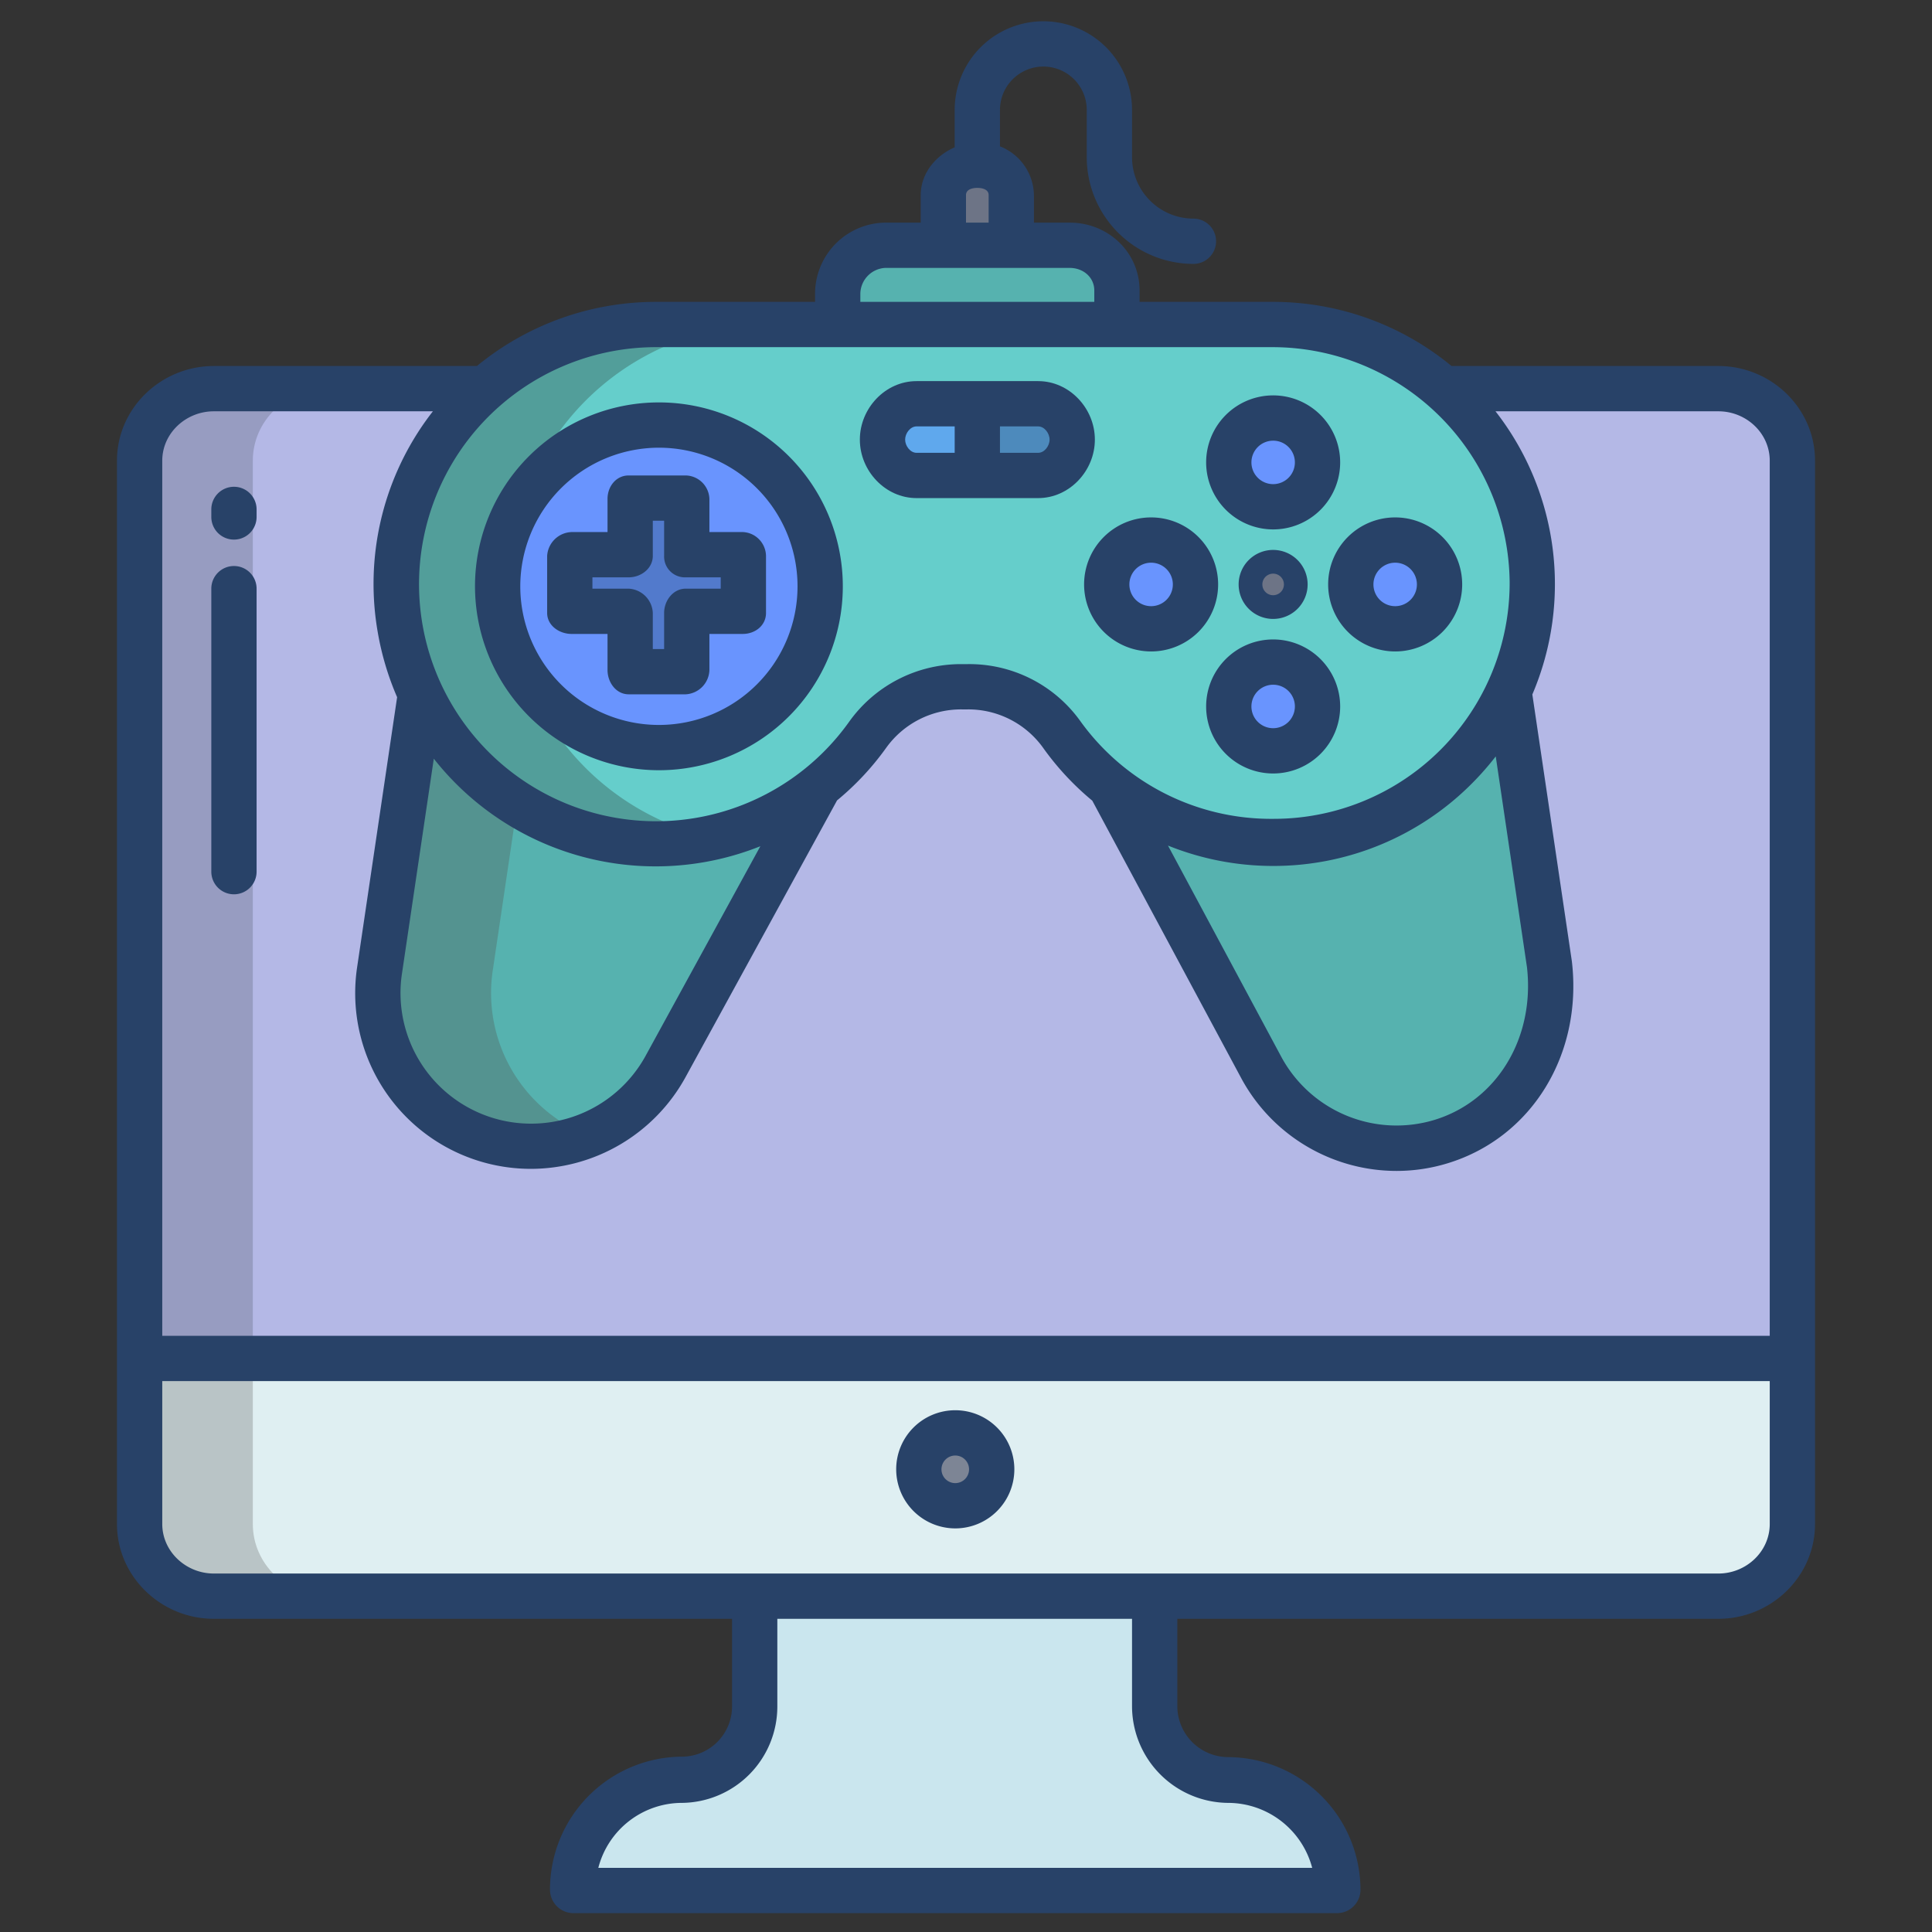 <svg id="Layer_1" height="512" viewBox="0 0 512 512" width="512" xmlns="http://www.w3.org/2000/svg" data-name="Layer 1"><rect x="0" y="0" width="512" height="512" fill="#333333" stroke="none"/><path d="m455.4 103h-398.75c-10.66 0-19.65 8.43-19.65 19.09v237.91h438v-237.91c0-10.66-8.94-19.09-19.6-19.09z" fill="#b4b8e6"/><path d="m86.65 103h-30c-10.66 0-19.65 8.43-19.65 19.09v237.91h30v-237.91c0-10.66 8.99-19.09 19.65-19.09z" fill="#979cc1"/><path d="m346.06 480.27a29.293 29.293 0 0 0 -20.62-8.615 19.528 19.528 0 0 1 -19.44-19.435v-31.22h-106v31.22a19.256 19.256 0 0 1 -19.28 19.31 29.046 29.046 0 0 0 -20.475 8.74 29.457 29.457 0 0 0 -8.475 20.73h202.77a29.462 29.462 0 0 0 -8.48-20.73z" fill="#cae6ee"/><path d="m474.65 360h-437.65v43.87c0 10.66 8.99 19.13 19.65 19.13h398.75c10.66 0 19.6-8.47 19.6-19.13v-43.87z" fill="#dfeff2"/><path d="m253.15 399.04a9.655 9.655 0 1 1 9.66-9.66 9.652 9.652 0 0 1 -9.66 9.66z" fill="#7d8595"/><path d="m410.62 255.57-10.73-72.37-105.7 25 40.23 74.99a40.61 40.61 0 0 0 47.53 19.32c17.49-5.37 29-21.65 29-41.15a51.749 51.749 0 0 0 -.33-5.79z" fill="#56b2af"/><path d="m100.58 257.22a40.6 40.6 0 0 0 75.78 25.45l40.74-74.41-105.66-24.36z" fill="#56b2af"/><path d="m265.335 45.92a9.926 9.926 0 0 0 -6.378-2.13c-4.869 0-8.957 3.04-8.957 7.91v16.3h18v-16.3a7.484 7.484 0 0 0 -2.665-5.78z" fill="#6d7486"/><path d="m283.48 65h-48.94c-6.88 0-12.54 6.04-12.54 12.92v9.08h74v-9.99c0-6.88-5.64-12.01-12.52-12.01z" fill="#56b2af"/><path d="m67 403.87v-43.87h-30v43.87c0 10.66 8.99 19.13 19.65 19.13h30c-10.66 0-19.65-8.47-19.65-19.13z" fill="#b9c4c6"/><path d="m130.14 263.2a40.408 40.408 0 0 1 .44-5.98l9.869-66.632-29.009-6.688-10.86 73.32a40.593 40.593 0 0 0 55.153 43.68 40.617 40.617 0 0 1 -25.593-37.7z" fill="#549390"/><path d="m382.33 102.81a68.5 68.5 0 0 0 -44.94-16.81h-163.69a68.8 68.8 0 1 0 43.4 122.256 67.608 67.608 0 0 0 12.8-13.478 30.4 30.4 0 0 1 25.01-12.778h1.46a30.359 30.359 0 0 1 24.95 12.7 67.705 67.705 0 0 0 12.87 13.615 68.749 68.749 0 0 0 88.14-105.5z" fill="#65cecb"/><circle cx="369.73" cy="154.88" fill="#6994fe" r="11.76"/><path d="m337.39 134.3a11.76 11.76 0 1 1 11.76-11.76 11.751 11.751 0 0 1 -11.76 11.76z" fill="#6994fe"/><path d="m337.39 198.98a11.76 11.76 0 1 1 11.76-11.76 11.758 11.758 0 0 1 -11.76 11.76z" fill="#6994fe"/><path d="m337.39 158.02a3.14 3.14 0 1 1 3.15-3.14 3.139 3.139 0 0 1 -3.15 3.14z" fill="#6d7486"/><circle cx="305.06" cy="154.88" fill="#6994fe" r="11.76"/><path d="m275.13 107.49a9.02 9.02 0 1 1 0 18.04h-16.12v-18.04z" fill="#4d8abc"/><path d="m259.01 107.49v18.04h-16.12a9.02 9.02 0 1 1 0-18.04z" fill="#5fa8ed"/><path d="m164.09 211.011a68.751 68.751 0 0 1 -16.46-95.836 68.746 68.746 0 0 1 56.07-29.175h-30a68.8 68.8 0 1 0 15.032 135.954 68.542 68.542 0 0 1 -24.642-10.943z" fill="#529e9a"/><path d="m174.62 112.64a42.74 42.74 0 1 1 -42.74 42.74 42.737 42.737 0 0 1 42.74-42.74z" fill="#6994fe"/><path d="m196.83 147.32v15.12h-15.11v15.11h-15.12v-15.11h-15.11v-15.12h15.11v-15.11h15.12v15.11z" fill="#527acc"/><g fill="#284268"><path d="m242.892 132h32.236c8.283 0 15.022-7.217 15.022-15.5s-6.739-15.5-15.022-15.5h-32.236c-8.284 0-15.022 7.217-15.022 15.5s6.738 15.5 15.022 15.5zm22.108-19h10.128c1.666 0 3.022 1.833 3.022 3.5s-1.356 3.5-3.022 3.5h-10.128zm-22.108 0h10.108v7h-10.108c-1.667 0-3.022-1.833-3.022-3.5s1.355-3.5 3.022-3.5z"/><path d="m369.733 172.64a17.76 17.76 0 1 0 -17.759-17.759 17.78 17.78 0 0 0 17.759 17.759zm0-23.519a5.76 5.76 0 1 1 -5.759 5.76 5.767 5.767 0 0 1 5.759-5.76z"/><path d="m305.056 172.64a17.76 17.76 0 1 0 -17.76-17.759 17.779 17.779 0 0 0 17.76 17.759zm0-23.519a5.76 5.76 0 1 1 -5.76 5.76 5.766 5.766 0 0 1 5.76-5.76z"/><path d="m337.4 169.46a17.76 17.76 0 1 0 17.759 17.76 17.78 17.78 0 0 0 -17.759-17.76zm0 23.519a5.76 5.76 0 1 1 5.759-5.759 5.766 5.766 0 0 1 -5.759 5.759z"/><path d="m337.4 140.3a17.759 17.759 0 1 0 -17.76-17.759 17.779 17.779 0 0 0 17.76 17.759zm0-23.518a5.759 5.759 0 1 1 -5.76 5.759 5.766 5.766 0 0 1 5.76-5.758z"/><path d="m346.537 154.881a9.143 9.143 0 1 0 -9.142 9.142 9.153 9.153 0 0 0 9.142-9.142zm-12 0a2.858 2.858 0 1 1 2.858 2.857 2.861 2.861 0 0 1 -2.858-2.857z"/><path d="m161 168v9.548c0 3.313 2.287 6.452 5.6 6.452h15.125a6.641 6.641 0 0 0 6.275-6.452v-9.548h8.828c3.313 0 6.172-2.243 6.172-5.557v-15.125a6.46 6.46 0 0 0 -1.843-4.4 6.366 6.366 0 0 0 -4.329-1.918h-8.828v-8.787a6.427 6.427 0 0 0 -6.276-6.213h-15.124c-3.314 0-5.6 2.9-5.6 6.213v8.787h-9.506a6.718 6.718 0 0 0 -6.494 6.318v15.125c0 3.314 3.18 5.557 6.494 5.557zm-4-15h9.6c3.313 0 6.4-2.368 6.4-5.682v-9.318h3v9.318a5.505 5.505 0 0 0 5.724 5.682h9.276v3h-9.275c-3.313 0-5.725 3.13-5.725 6.443v9.557h-3v-9.557a6.745 6.745 0 0 0 -6.4-6.443h-9.6z"/><path d="m174.618 204.118a48.737 48.737 0 1 0 -48.738-48.737 48.792 48.792 0 0 0 48.738 48.737zm0-85.474a36.737 36.737 0 1 1 -36.738 36.737 36.778 36.778 0 0 1 36.738-36.737z"/><path d="m455.4 97h-70.728a74.227 74.227 0 0 0 -47.272-17h-35.4v-2.994c0-10.173-8.342-18.006-18.516-18.006h-9.484v-7.3a14.112 14.112 0 0 0 -9-12.915v-9.646a11.5 11.5 0 1 1 23 0v12.509a28.306 28.306 0 0 0 28.271 28.288 6 6 0 0 0 0-12 16.3 16.3 0 0 1 -16.271-16.288v-12.509a23.5 23.5 0 1 0 -47 0v9.907c-5 2.147-9 6.877-9 12.655v7.299h-9.465a18.852 18.852 0 0 0 -18.535 18.919v2.081h-42.311a74.658 74.658 0 0 0 -47.3 17h-69.735c-13.954 0-25.654 11.137-25.654 25.094v281.774c0 13.957 11.7 25.132 25.654 25.132h137.346v23.22a13.307 13.307 0 0 1 -13.29 13.312 35.213 35.213 0 0 0 -34.956 35.218 6.228 6.228 0 0 0 6.011 6.25h202.775a6.218 6.218 0 0 0 6-6.25 35.226 35.226 0 0 0 -35.1-35.093 13.546 13.546 0 0 1 -13.44-13.437v-23.22h143.4c13.957 0 25.6-11.175 25.6-25.132v-281.774c0-13.957-11.645-25.094-25.6-25.094zm-199.4-45.3c0-1.721 2.152-1.907 3-1.907s3 .186 3 1.907v7.3h-6zm-28 26.219a6.961 6.961 0 0 1 6.535-6.919h48.949c3.558 0 6.516 2.449 6.516 6.006v2.994h-62zm-54.3 14.081h163.7a62.9 62.9 0 0 1 62.671 62.281 62.508 62.508 0 0 1 -62.681 62.719h-.047a62.23 62.23 0 0 1 -51.122-26.008 36.181 36.181 0 0 0 -29.851-14.992h-1.47a36.407 36.407 0 0 0 -29.9 15.318 62.82 62.82 0 1 1 -51.3-99.318zm230.967 164.348c2.109 18.733-7.944 35.348-24.475 40.423a34.719 34.719 0 0 1 -40.485-16.417l-30.179-56.268a74.469 74.469 0 0 0 27.81 5.4.181.181 0 0 1 .057 0 74.118 74.118 0 0 0 52.932-22.114 76.448 76.448 0 0 0 6.06-6.916zm-203.167-32.092-30.4 55.534a34.606 34.606 0 0 1 -64.588-21.69l8.45-57.042a74.815 74.815 0 0 0 86.541 23.2zm123.942 253.526a23.115 23.115 0 0 1 22.303 17.218h-189.185a22.938 22.938 0 0 1 22.15-17.218 25.537 25.537 0 0 0 25.29-25.562v-23.22h94v23.22a25.667 25.667 0 0 0 25.442 25.562zm143.558-73.914c0 7.34-6.262 13.132-13.6 13.132h-398.746c-7.34 0-13.654-5.792-13.654-13.132v-37.868h426zm0-49.868h-426v-231.906c0-7.34 6.314-13.094 13.654-13.094h58.065c-.681.877-1.349 1.765-1.993 2.676a74.339 74.339 0 0 0 -12.626 55.829 75.358 75.358 0 0 0 5.14 17.258l-10.6 71.569a46.556 46.556 0 0 0 45.989 53.425 46.815 46.815 0 0 0 40.992-24.206l40.21-73.44a73.216 73.216 0 0 0 12.979-13.879 24.415 24.415 0 0 1 20.103-10.232h1.453a24.393 24.393 0 0 1 20.056 10.159 73.711 73.711 0 0 0 13.046 14.028l39.689 73.942a46.786 46.786 0 0 0 40.992 24.178 46.22 46.22 0 0 0 13.565-2.05c22.175-6.808 35.689-28.757 32.864-53.366-.008-.065-.016-.137-.026-.2l-10.466-70.647a74.477 74.477 0 0 0 -9.762-75.044h59.076c7.34 0 13.6 5.754 13.6 13.094z"/><path d="m253.153 405.04a15.656 15.656 0 1 0 -15.653-15.656 15.673 15.673 0 0 0 15.653 15.656zm0-19.312a3.656 3.656 0 1 1 -3.656 3.656 3.661 3.661 0 0 1 3.656-3.656z"/><path d="m62 129a6 6 0 0 0 -6 6v2a6 6 0 0 0 12 0v-2a6 6 0 0 0 -6-6z"/><path d="m62 150a6 6 0 0 0 -6 6v75a6 6 0 0 0 12 0v-75a6 6 0 0 0 -6-6z"/></g></svg>